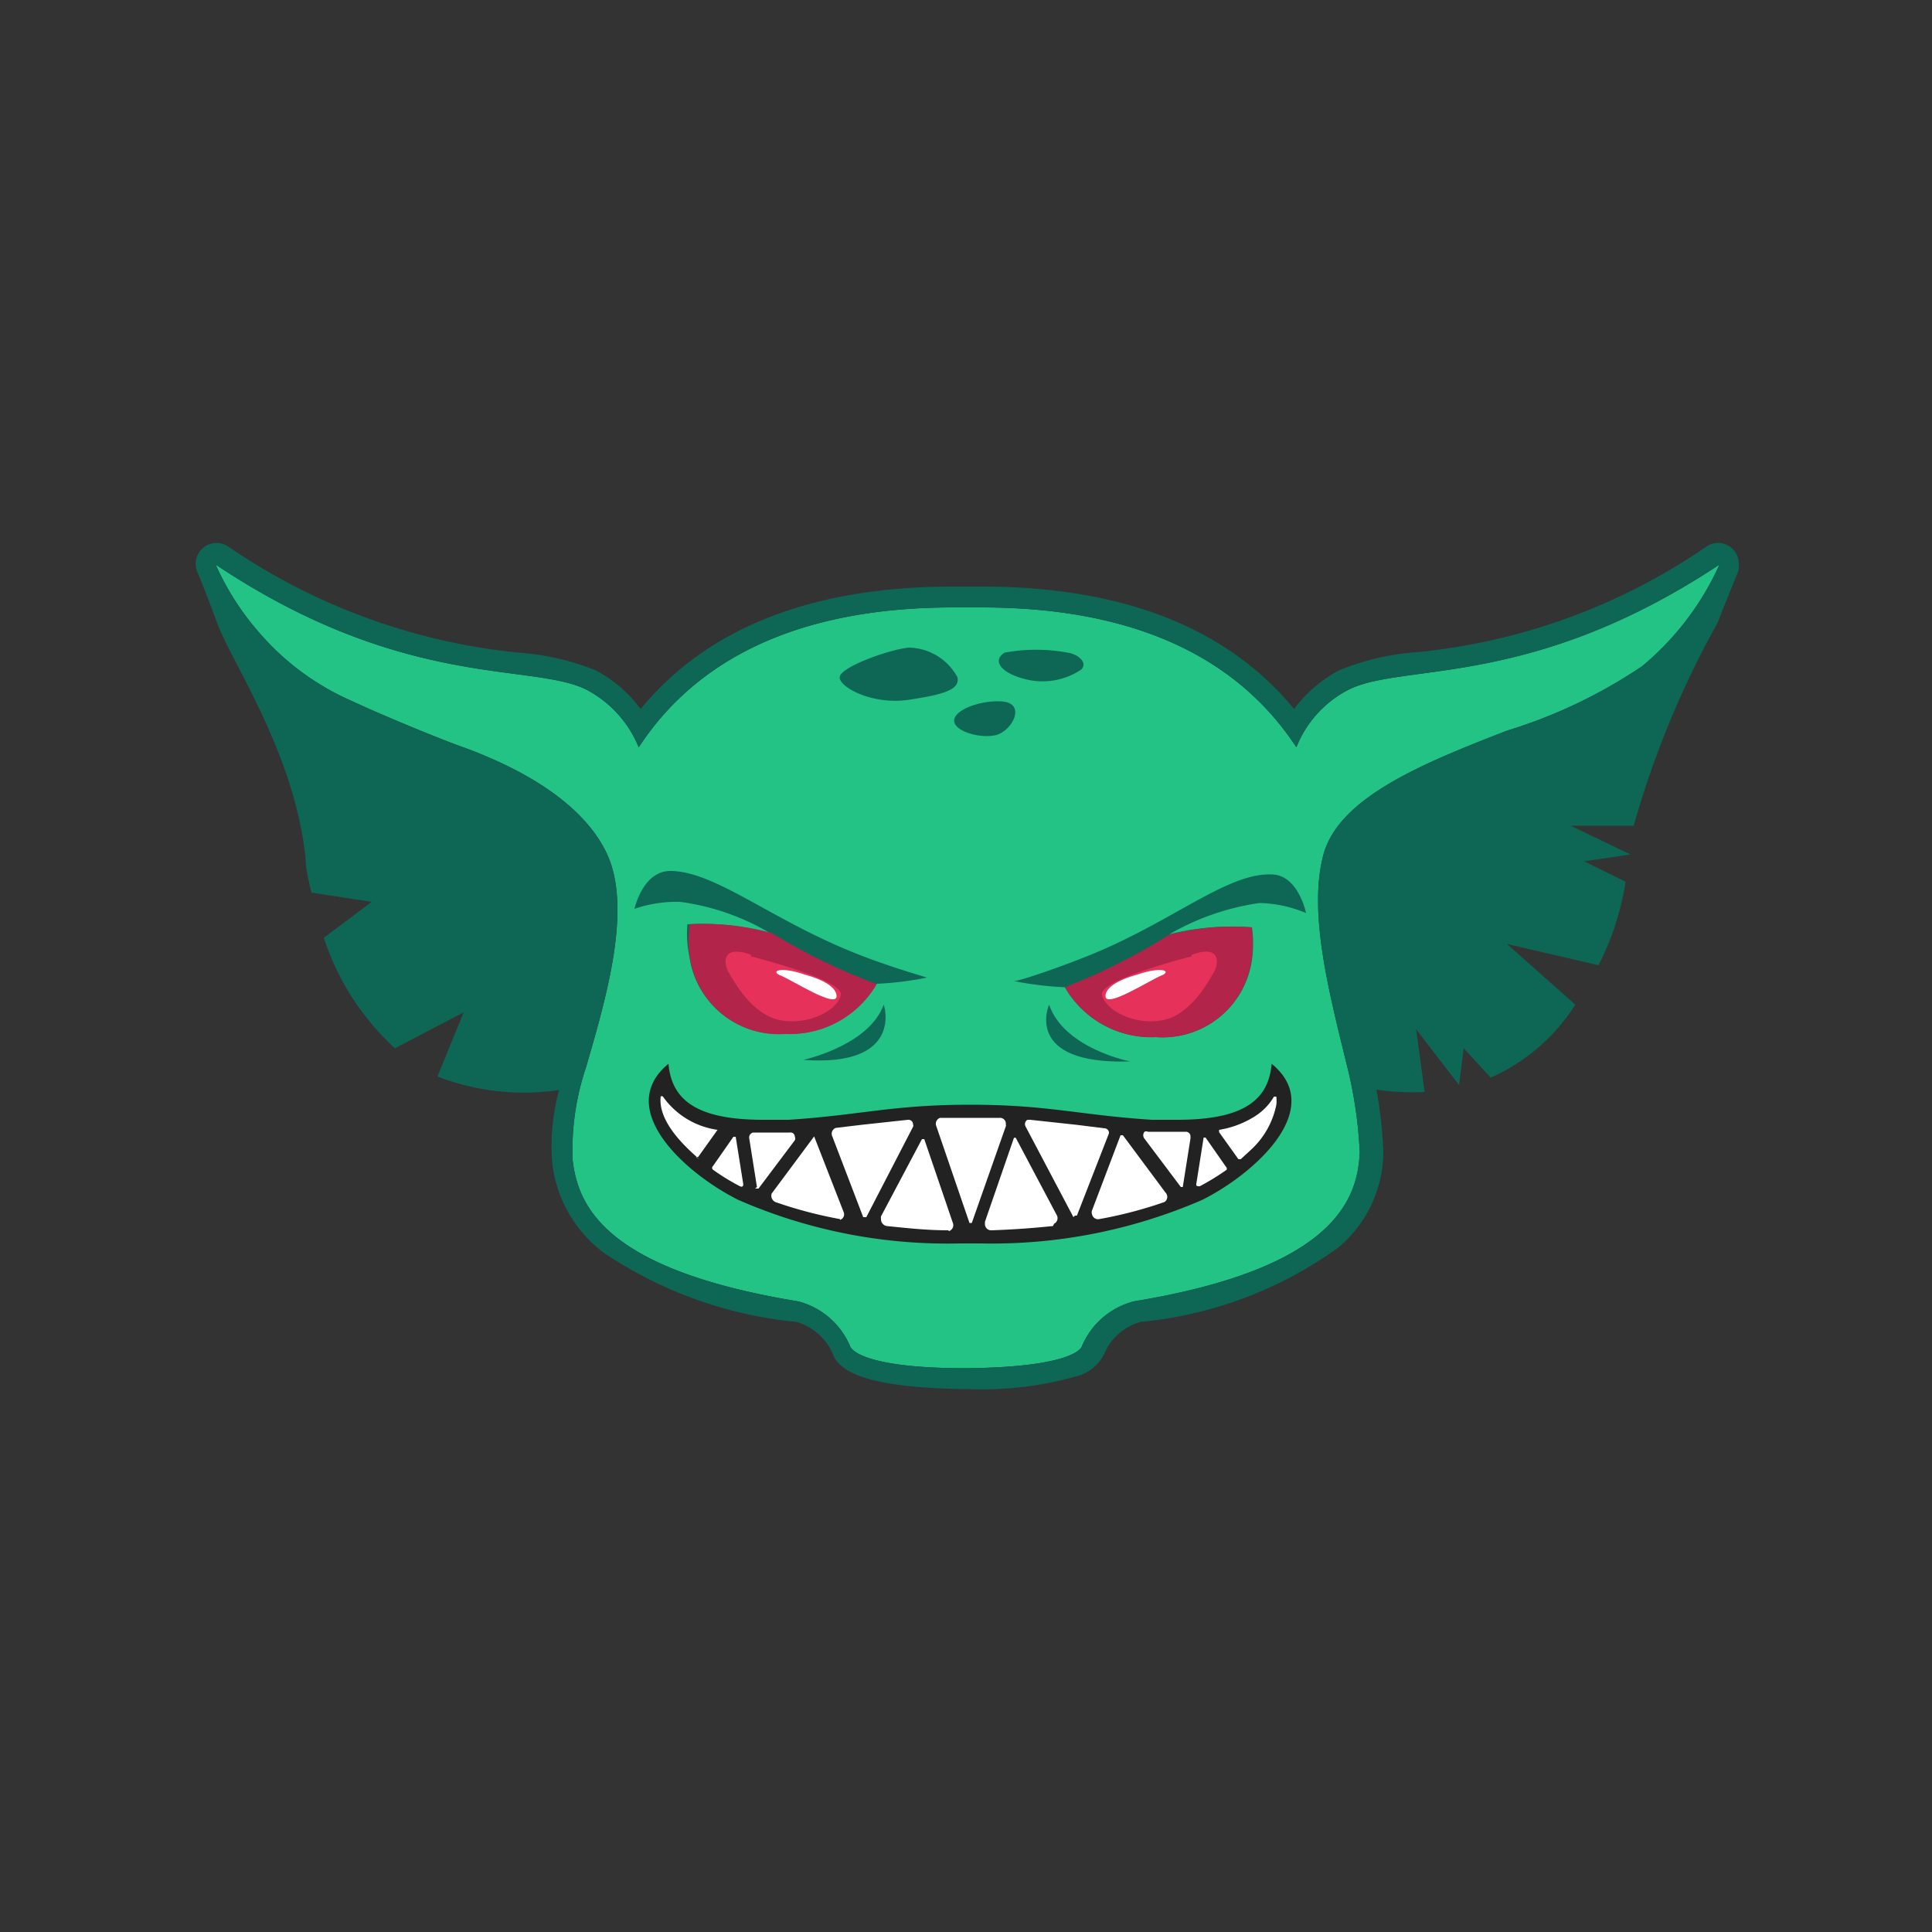 <svg id="레이어_1" data-name="레이어 1" xmlns="http://www.w3.org/2000/svg" viewBox="0 0 50 50"><rect x="0" y="0" width="50" height="50" fill="#333333" stroke="none"/><defs><style>.cls-1{fill:#23c386;}.cls-2{fill:#0e6655;}.cls-3{fill:#b22449;}.cls-4{fill:#e6325a;}.cls-5{fill:#fff;}.cls-6{fill:#222;}</style></defs><g id="Layer_2" data-name="Layer 2"><g id="Artwork"><g id="full-color_mascot" data-name="full-color mascot"><path class="cls-1" d="M29.34,33.68A2,2,0,0,0,28,34.84s-.1.54-3,.57H25c-2.87,0-3-.57-3-.57a2,2,0,0,0-1.34-1.16c-5-.82-5.7-2.46-5.84-3.66a6.68,6.68,0,0,1,.35-2.41c.49-1.7,1.18-4,.57-5.44-.34-.79-1.26-1.91-3.72-2.82l0,0c-.44-.15-2-.78-2.92-1.21a6.71,6.71,0,0,1-2.42-1.8,7,7,0,0,1-1.1-1.73c4.88,3.26,8.19,2.53,9.6,3.24a2.93,2.93,0,0,1,1.35,1.49c1.44-2.2,4-3.62,8.14-3.62h.74c4.14,0,6.7,1.42,8.14,3.62a2.85,2.85,0,0,1,1.35-1.49c1.41-.71,4.72,0,9.6-3.24a7.31,7.31,0,0,1-2,2.63A13.09,13.09,0,0,1,39,18.91c-2.14.83-4.35,1.72-4.75,3.21s.15,3.57.59,5.38a11.41,11.41,0,0,1,.35,2.32C35.14,31,34.58,32.82,29.34,33.68Z"/><path class="cls-2" d="M45,14.59a.54.54,0,0,0-.54-.54h0a.52.52,0,0,0-.29.09,15.94,15.94,0,0,1-7.52,2.74,6.46,6.46,0,0,0-2,.47h0a3.53,3.53,0,0,0-1.16,1c-1.72-2.1-4.43-3.17-8.08-3.17h-.74c-3.66,0-6.37,1.07-8.09,3.17a3.43,3.43,0,0,0-1.16-1h0a6.56,6.56,0,0,0-2-.46,16.1,16.1,0,0,1-7.52-2.75.54.54,0,0,0-.79.67c.09.2.43,1.09.52,1.34.42,1.09,2,3.37,2.28,6.08,0,.26.08.57.15.87l1.56.24-1.24.93a6.7,6.7,0,0,0,1.84,2.86L12,26.2l-.68,1.66a6.24,6.24,0,0,0,3.15.35,5.53,5.53,0,0,0-.18,1.87,3.39,3.39,0,0,0,1.32,2.33,10.74,10.74,0,0,0,5,1.8,1.48,1.48,0,0,1,.94.82c.2.6,1.3.89,3.46.92h.1a8.84,8.84,0,0,0,2.74-.33,1.09,1.09,0,0,0,.73-.59,1.45,1.45,0,0,1,.94-.82,10.39,10.39,0,0,0,5.11-1.92,3.24,3.24,0,0,0,1.17-2.44V29.8a10.73,10.73,0,0,0-.18-1.6,6.51,6.51,0,0,0,1.25.06l-.22-1.62,1.11,1.44.12-.95.7.76A5,5,0,0,0,40.77,26L39,24.43l2.37.55a7.19,7.19,0,0,0,.7-2.16L41,22.29s1.19-.17,1.19-.18l-1.54-.74,1.63,0a24.37,24.37,0,0,1,2.17-5.25c.09-.23.44-1.11.53-1.32A.46.46,0,0,0,45,14.59ZM29.34,33.68A2,2,0,0,0,28,34.84s-.1.54-3,.57H25c-2.87,0-3-.57-3-.57a2,2,0,0,0-1.34-1.16c-5-.82-5.7-2.46-5.84-3.66a6.68,6.68,0,0,1,.35-2.41c.49-1.7,1.18-4,.57-5.44-.34-.79-1.26-1.91-3.72-2.82l0,0c-.44-.15-2-.78-2.92-1.21a6.71,6.71,0,0,1-2.42-1.8,7,7,0,0,1-1.1-1.73c4.88,3.26,8.19,2.53,9.6,3.24a2.93,2.93,0,0,1,1.35,1.49c1.44-2.2,4-3.62,8.14-3.62h.74c4.14,0,6.7,1.42,8.14,3.62a2.85,2.85,0,0,1,1.35-1.49c1.41-.71,4.72,0,9.6-3.24a7.31,7.31,0,0,1-2,2.63A13.09,13.09,0,0,1,39,18.91c-2.14.83-4.35,1.72-4.75,3.21s.15,3.57.59,5.38a11.41,11.41,0,0,1,.35,2.32c-.06,1.22-.62,3-5.86,3.86Z"/><g id="Spots"><path class="cls-2" d="M26,16.89a4.51,4.51,0,0,1,1.63,0c.31.05.52.28.35.44a1.8,1.8,0,0,1-1.39.26C25.89,17.43,25.67,17.09,26,16.89Z"/><path class="cls-2" d="M25.86,18.15c.75,0,.34.79-.11.88s-1.14-.14-1.05-.43S25.47,18.13,25.86,18.15Z"/><path class="cls-2" d="M23.52,16.76a1.46,1.46,0,0,1,1.26.77c.06.31-.32.44-1.26.58s-1.79-.32-1.79-.58S23,16.81,23.52,16.76Z"/></g><g id="Creases"><path class="cls-2" d="M20.79,27.43C21,27.38,22.51,27,22.87,26,22.88,26,23.4,27.62,20.79,27.43Z"/><path class="cls-2" d="M27.15,26c.39,1.14,2.1,1.47,2.1,1.47C26.46,27.56,27.15,26,27.15,26Z"/></g><g id="Brow"><path class="cls-2" d="M17.34,22.54c1.17,0,2.63,1.28,4.85,2.15.8.32,1.68.57,1.8.61a8.32,8.32,0,0,1-1.31.16,2.58,2.58,0,0,1-2.36,1.29,2.33,2.33,0,0,1-2.48-2,2.88,2.88,0,0,1-.05-.83,6.62,6.62,0,0,1,2.14.23,6.13,6.13,0,0,0-2.33-.81,3.38,3.38,0,0,0-1.18.18S16.63,22.55,17.34,22.54Z"/><path class="cls-2" d="M32.59,23.37h0a6.49,6.49,0,0,0-2.33.81A6.62,6.62,0,0,1,32.4,24a3,3,0,0,1,0,.84,2.33,2.33,0,0,1-2.48,2,2.58,2.58,0,0,1-2.36-1.29,8.76,8.76,0,0,1-1.32-.16c.13,0,1-.29,1.81-.61,2.23-.87,3.68-2.19,4.85-2.15.7,0,.9,1,.9,1A3.24,3.24,0,0,0,32.59,23.37Z"/></g><g id="Eyes"><path class="cls-3" d="M30.26,24.19A6.56,6.56,0,0,1,32.39,24a3,3,0,0,1,0,.84,2.32,2.32,0,0,1-2.47,2,2.58,2.58,0,0,1-2.36-1.29A15.76,15.76,0,0,0,30.26,24.19Z"/><path class="cls-3" d="M22.69,25.47a2.6,2.6,0,0,1-2.36,1.29,2.33,2.33,0,0,1-2.48-2,3,3,0,0,1,0-.84,6.56,6.56,0,0,1,2.13.23A15.76,15.76,0,0,0,22.69,25.47Z"/></g><g id="Pupil_Shine" data-name="Pupil Shine"><path id="Pupil" class="cls-4" d="M19.43,24.75s2.41.6,2.33,1-.85.8-1.58.65-1.18-1-1.32-1.23-.19-.74.58-.46Z"/><path id="Pupil-2" class="cls-4" d="M30.84,24.75s-2.41.6-2.32,1,.85.8,1.58.65,1.17-1,1.31-1.23.19-.74-.57-.46Z"/><path id="Shine" class="cls-5" d="M20.85,25.23s.78.19.8.54-1.14-.4-1.44-.52S20.2,25,20.85,25.23Z"/><path id="Shine-2" class="cls-5" d="M29.41,25.23s-.78.19-.8.54,1.14-.4,1.44-.52S30.06,25,29.41,25.23Z"/></g><path id="Grin" class="cls-6" d="M32.91,27.53c-.08.93-.71,1.45-2.44,1.45l-.66,0c-1.87-.12-2.68-.39-4.7-.39s-2.84.27-4.7.39c-.22,0-.44,0-.66,0-1.73,0-2.37-.52-2.45-1.45-1.41,1.16.41,2.82,1.8,3.52a13.5,13.5,0,0,0,5.73,1.13h.56a13.65,13.65,0,0,0,5.73-1.13h0C32.49,30.36,34.33,28.69,32.91,27.53Z"/><g id="Teeth"><path class="cls-5" d="M18.1,30c-.42-.36-1.08-1-1-1.63,0,0,0,0,.05,0l0,0a2.08,2.08,0,0,0,1.42.87,0,0,0,0,1,0,0s0,0,0,0l-.5.7s0,0-.06,0Z"/><path class="cls-5" d="M19.15,30.7a5.46,5.46,0,0,1-.7-.43.06.06,0,0,1,0-.09l.53-.76a0,0,0,0,1,.06,0s0,0,0,0l.19,1.19C19.25,30.7,19.21,30.73,19.15,30.7Z"/><path class="cls-5" d="M19.59,30.72l-.2-1.26a.13.13,0,0,1,.1-.15h.25c.21,0,.44,0,.7,0h0a.11.11,0,0,1,.13.11.1.1,0,0,1,0,.09l-.94,1.25s0,0-.06,0S19.59,30.73,19.59,30.72Z"/><path class="cls-5" d="M21.74,31.55a11.11,11.11,0,0,1-1.67-.44.18.18,0,0,1-.1-.22l0,0,1.1-1.48a0,0,0,0,1,0,0l0,0,.76,1.95a.15.15,0,0,1-.09.21A.12.12,0,0,1,21.74,31.55Z"/><path class="cls-5" d="M22.34,31.5l-.8-2.09a.16.16,0,0,1,.09-.22h0l.67-.08,1.2-.13a.12.12,0,0,1,.13.12.07.07,0,0,1,0,.06L22.42,31.5a0,0,0,0,1-.06,0A0,0,0,0,1,22.34,31.5Z"/><path class="cls-5" d="M24.54,31.84c-.57,0-1.09-.06-1.59-.11a.18.18,0,0,1-.15-.19.14.14,0,0,1,0-.06l1.06-2a0,0,0,0,1,.06,0l0,0,.74,2.17a.16.16,0,0,1-.1.21Z"/><path class="cls-5" d="M25.15,31.65a0,0,0,0,1-.06,0,0,0,0,0,1,0,0l-.86-2.51a.16.16,0,0,1,.1-.21h1.54a.15.15,0,0,1,.16.17.07.07,0,0,1,0,.05Z"/><path class="cls-5" d="M27.25,31.73c-.49.05-1,.09-1.59.11a.16.16,0,0,1-.17-.16s0,0,0-.06l.75-2.17a.05.05,0,0,1,.05,0l0,0,1.06,2a.16.16,0,0,1-.07.22Z"/><path class="cls-5" d="M27.78,31.5l-1.24-2.35a.13.13,0,0,1,.05-.17h.07l1.2.13.72.09a.12.12,0,0,1,.12.13.06.06,0,0,0,0,0l-.83,2.13s0,0-.05,0Z"/><path class="cls-5" d="M30.13,31.11a10.93,10.93,0,0,1-1.68.44.16.16,0,0,1-.19-.13.14.14,0,0,1,0-.09L29,29.38a0,0,0,0,1,.06,0h0l1.1,1.48a.16.16,0,0,1,0,.23Z"/><path class="cls-5" d="M30.81,29.46l-.2,1.26a0,0,0,0,1-.05,0s0,0,0,0l-.94-1.25a.14.14,0,0,1,0-.18.1.1,0,0,1,.09,0h.05c.25,0,.49,0,.69,0h.23a.12.12,0,0,1,.13.12Z"/><path class="cls-5" d="M31.75,30.27a6.25,6.25,0,0,1-.7.43c-.06,0-.1,0-.09-.06l.19-1.2a0,0,0,0,1,.05,0h0l.53.76a.06.06,0,0,1,0,.09Z"/><path class="cls-5" d="M32.36,29.77l-.25.23a0,0,0,0,1-.06,0h0l-.5-.7s0-.05,0-.06h0a2.44,2.44,0,0,0,.91-.34,1.49,1.49,0,0,0,.51-.52s0,0,.06,0,0,0,0,0a.81.81,0,0,1,0,.22A2.16,2.16,0,0,1,32.36,29.77Z"/></g></g></g></g></svg>